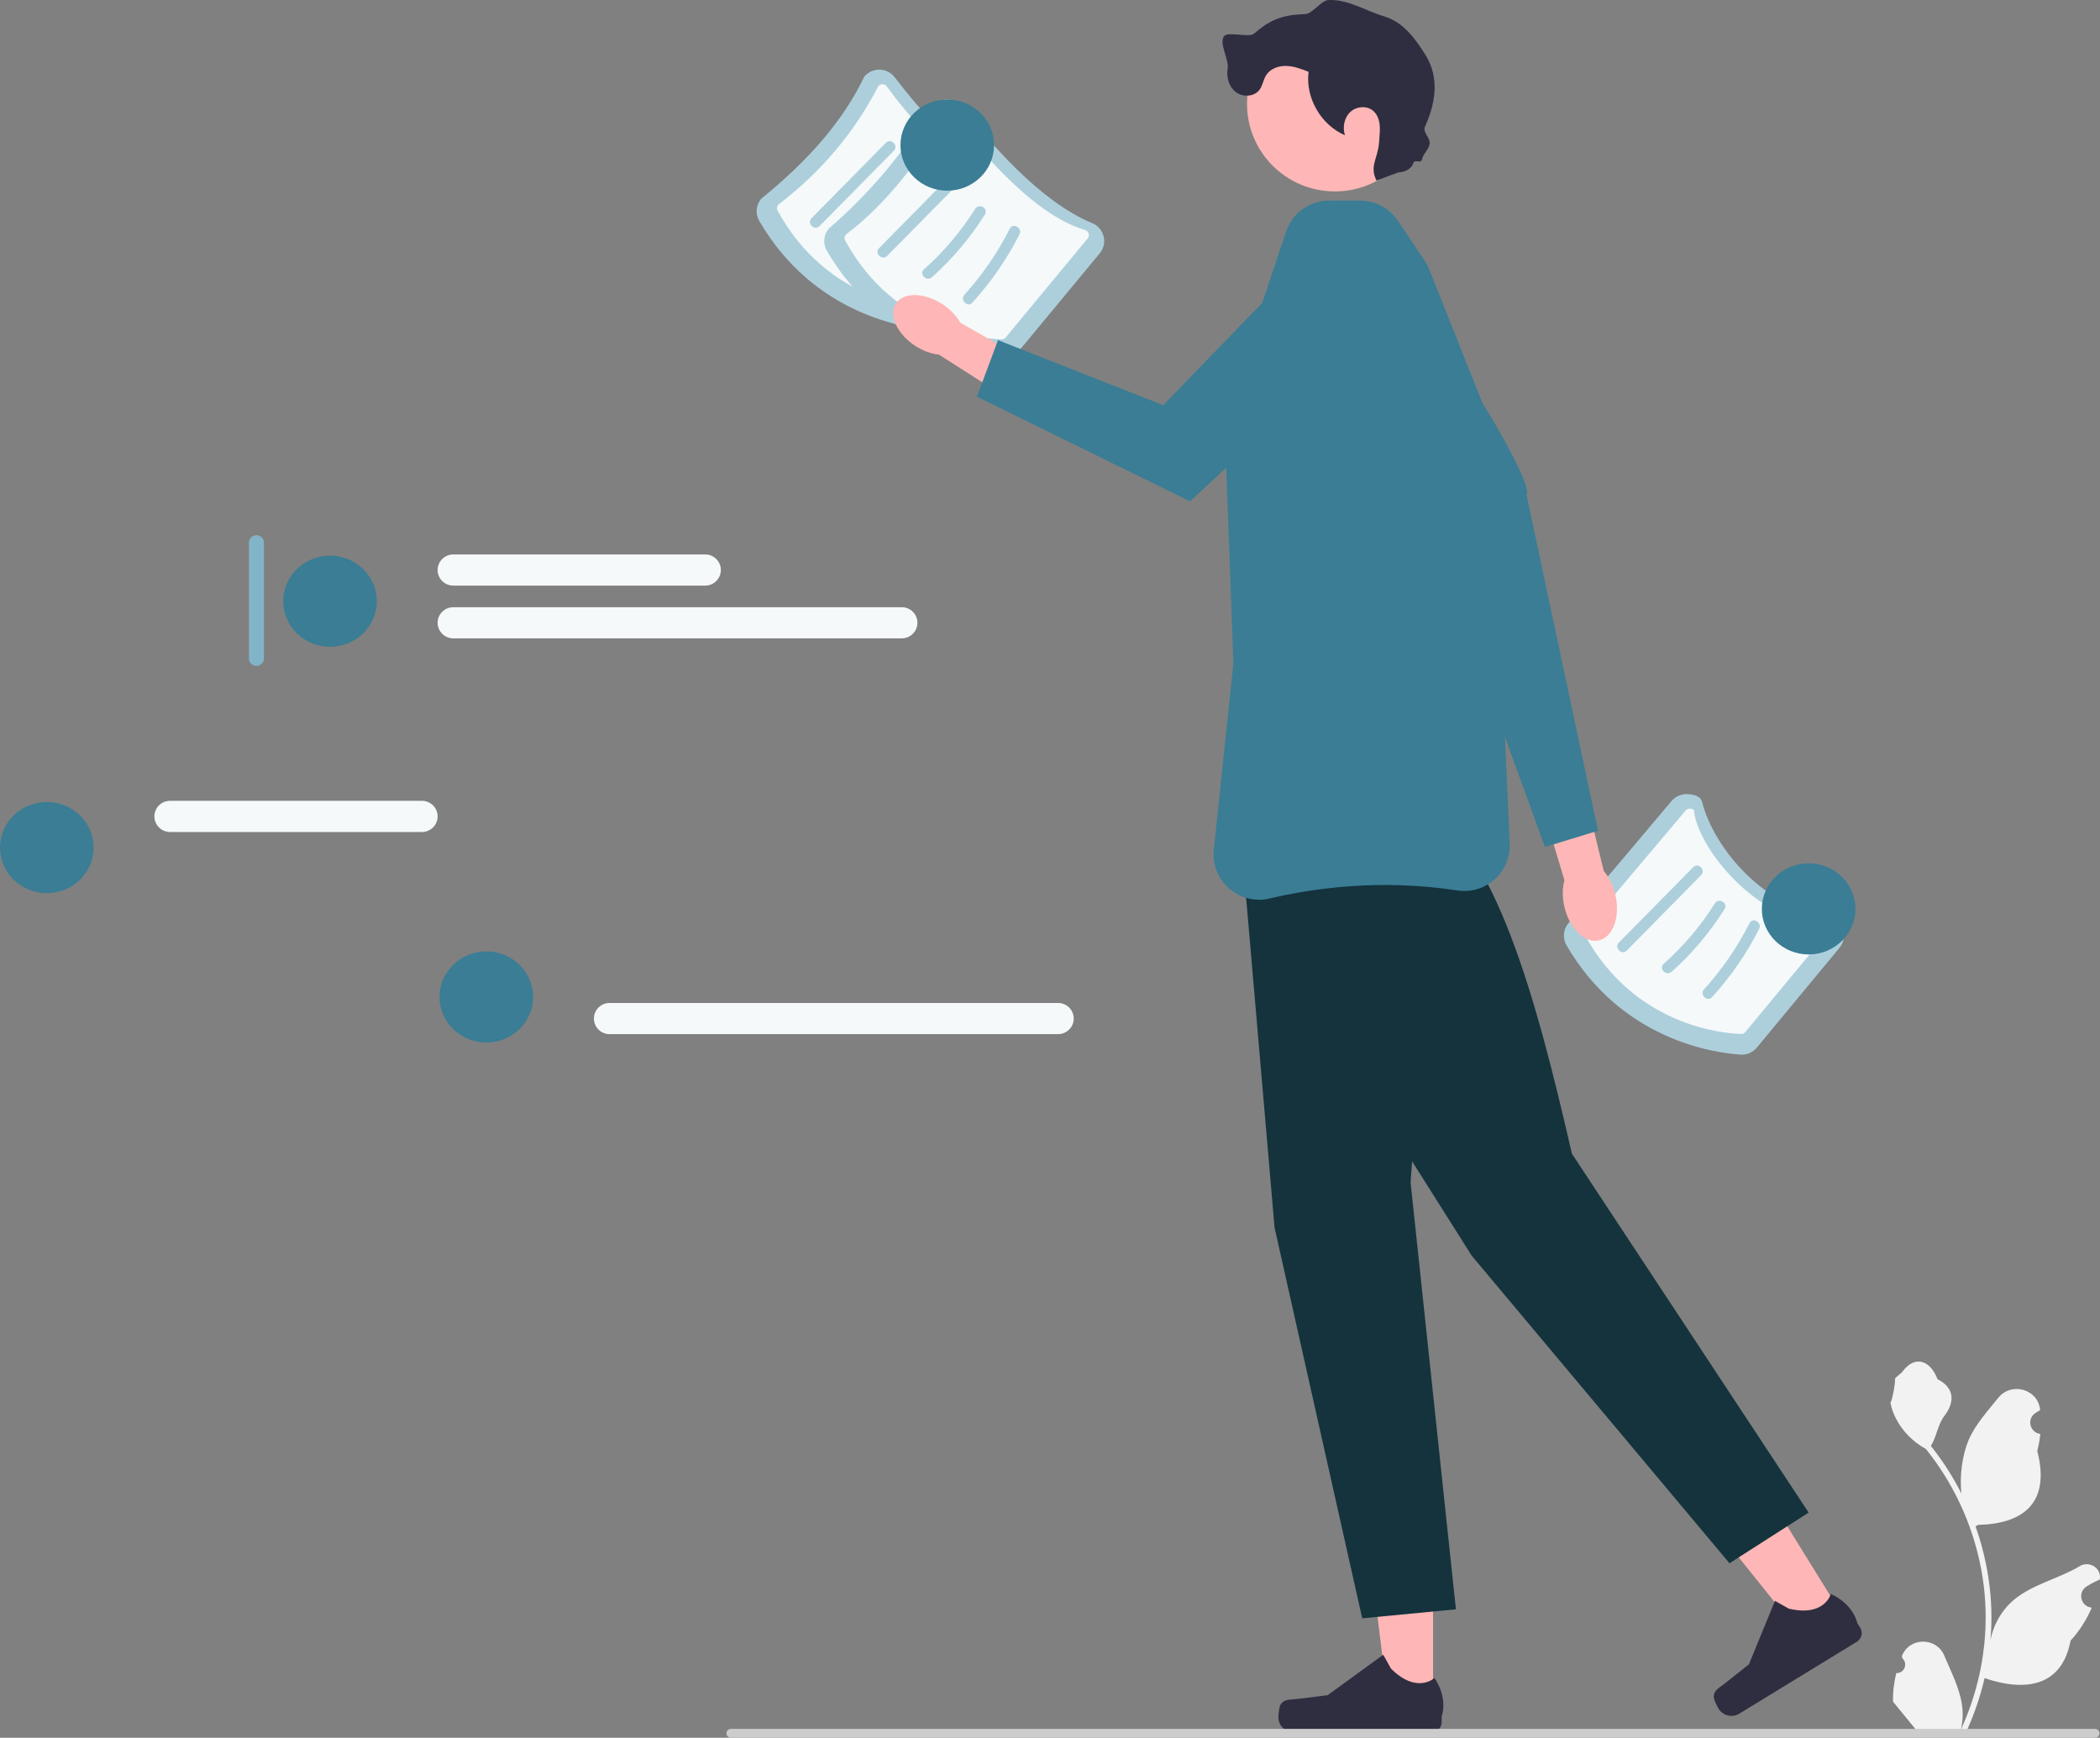 <svg width="371" height="307" viewBox="0 0 371 307" fill="none" xmlns="http://www.w3.org/2000/svg">
<rect x="0" y="0" width="371" height="307" fill="#808080" stroke="none"/>
<g clip-path="url(#clip0_865_8049)">
<path d="M165.111 58.34C165.039 58.34 164.967 58.337 164.895 58.333C160.136 58.029 143.851 55.738 134.126 39.015C133.408 37.781 133.549 36.21 134.479 35.108C142.601 28.539 148.946 21.43 152.69 13.531C153.367 12.729 154.381 12.291 155.408 12.309C156.463 12.334 157.435 12.828 158.075 13.664C162.692 19.698 171.808 30.379 180.98 34.124C182.011 34.545 182.757 35.4 183.028 36.471C183.296 37.532 183.048 38.627 182.347 39.473L167.758 57.09C167.102 57.882 166.125 58.34 165.111 58.34Z" fill="#ADCFDC"/>
<path d="M137.49 36.169C137.242 36.464 137.196 36.885 137.377 37.217C146.175 53.328 161.905 54.592 164.969 54.682C165.264 54.698 165.54 54.566 165.728 54.34L180.212 36.85C180.417 36.602 180.48 36.286 180.386 35.981C180.29 35.674 180.057 35.445 179.744 35.355C169.907 32.496 159.585 19.253 156.656 15.263C156.485 15.029 156.22 14.89 155.931 14.88C155.633 14.877 155.362 14.993 155.172 15.217C150.981 23.344 145.113 30.345 137.49 36.169Z" fill="white"/>
<path d="M137.49 36.169C137.242 36.464 137.196 36.885 137.377 37.217C146.175 53.328 161.905 54.592 164.969 54.682C165.264 54.698 165.54 54.566 165.728 54.34L180.212 36.85C180.417 36.602 180.48 36.286 180.386 35.981C180.29 35.674 180.057 35.445 179.744 35.355C169.907 32.496 159.585 19.253 156.656 15.263C156.485 15.029 156.22 14.89 155.931 14.88C155.633 14.877 155.362 14.993 155.172 15.217C150.981 23.344 145.113 30.345 137.49 36.169Z" fill="#3A7D95" fill-opacity="0.05"/>
<path d="M144.784 39.943L157.913 26.63C158.81 25.72 157.404 24.319 156.506 25.23L143.377 38.543C142.479 39.453 143.885 40.854 144.784 39.943Z" fill="#ADCFDC"/>
<path d="M152.708 43.694C156.332 40.464 159.48 36.724 162.059 32.621C162.739 31.538 161.018 30.543 160.34 31.622C157.848 35.589 154.804 39.172 151.301 42.294C150.345 43.146 151.756 44.542 152.708 43.694Z" fill="#E6E6E6"/>
<path d="M159.85 48.184C163.149 44.55 165.957 40.494 168.168 36.119C168.742 34.984 167.026 33.981 166.45 35.12C164.314 39.347 161.631 43.273 158.443 46.785C157.587 47.728 158.99 49.132 159.85 48.184Z" fill="#E6E6E6"/>
<path d="M177.051 63.617C176.979 63.617 176.907 63.614 176.835 63.61C172.076 63.306 155.792 61.015 146.066 44.292C145.348 43.058 145.49 41.488 146.42 40.385C154.136 33.73 159.945 26.452 164.63 18.808C165.307 18.006 166.322 17.568 167.349 17.587C168.403 17.611 169.375 18.105 170.015 18.941C174.632 24.975 183.748 35.656 192.92 39.401C193.951 39.822 194.697 40.677 194.968 41.748C195.236 42.809 194.988 43.904 194.287 44.751L179.698 62.367C179.042 63.16 178.065 63.617 177.051 63.617Z" fill="#ADCFDC"/>
<path d="M149.43 41.446C149.182 41.741 149.136 42.162 149.317 42.494C158.116 58.605 173.845 59.869 176.909 59.959C177.204 59.976 177.481 59.844 177.668 59.617L192.152 42.128C192.357 41.88 192.42 41.563 192.326 41.258C192.231 40.951 191.997 40.723 191.684 40.632C181.847 37.773 171.525 24.531 168.596 20.54C168.425 20.307 168.16 20.167 167.871 20.157C167.573 20.154 167.302 20.271 167.113 20.495C162.092 28.791 156.444 36.145 149.43 41.446Z" fill="white"/>
<path d="M149.43 41.446C149.182 41.741 149.136 42.162 149.317 42.494C158.116 58.605 173.845 59.869 176.909 59.959C177.204 59.976 177.481 59.844 177.668 59.617L192.152 42.128C192.357 41.88 192.42 41.563 192.326 41.258C192.231 40.951 191.997 40.723 191.684 40.632C181.847 37.773 171.525 24.531 168.596 20.54C168.425 20.307 168.16 20.167 167.871 20.157C167.573 20.154 167.302 20.271 167.113 20.495C162.092 28.791 156.444 36.145 149.43 41.446Z" fill="#3A7D95" fill-opacity="0.05"/>
<path d="M156.724 45.22L169.853 31.907C170.751 30.997 169.345 29.597 168.446 30.508L155.317 43.821C154.419 44.731 155.825 46.131 156.724 45.22Z" fill="#ADCFDC"/>
<path d="M164.648 48.971C168.272 45.741 171.421 42.002 173.999 37.898C174.68 36.815 172.959 35.821 172.281 36.899C169.788 40.867 166.744 44.45 163.241 47.572C162.285 48.424 163.697 49.819 164.648 48.971Z" fill="#ADCFDC"/>
<path d="M171.79 53.462C175.089 49.828 177.898 45.772 180.109 41.396C180.682 40.261 178.966 39.258 178.39 40.397C176.254 44.625 173.571 48.55 170.383 52.062C169.527 53.006 170.93 54.41 171.79 53.462Z" fill="#ADCFDC"/>
<path d="M307.73 186.317C307.658 186.317 307.586 186.315 307.514 186.31C302.755 186.006 286.471 183.715 276.745 166.993C276.027 165.758 276.169 164.188 277.099 163.086L295.31 141.508C295.986 140.707 297.001 140.269 298.028 140.287C299.082 140.311 300.436 140.622 300.694 141.641C302.792 149.922 311.828 160.675 323.599 162.101C324.706 162.235 325.377 163.377 325.647 164.448C325.916 165.51 325.667 166.604 324.966 167.451L310.377 185.067C309.721 185.86 308.744 186.317 307.73 186.317Z" fill="#ADCFDC"/>
<path d="M280.109 164.146C279.861 164.441 279.816 164.862 279.997 165.194C288.795 181.306 304.524 182.57 307.588 182.659C307.883 182.676 308.16 182.544 308.347 182.318L322.831 164.828C323.036 164.58 323.099 164.264 323.005 163.958C322.91 163.652 322.688 163.348 322.363 163.333C309.842 162.748 299.784 149.282 299.276 143.24C299.251 142.952 298.84 142.867 298.55 142.857C298.252 142.855 297.981 142.971 297.792 143.195L280.109 164.146Z" fill="white"/>
<path d="M280.109 164.146C279.861 164.441 279.816 164.862 279.997 165.194C288.795 181.306 304.524 182.57 307.588 182.659C307.883 182.676 308.16 182.544 308.347 182.318L322.831 164.828C323.036 164.58 323.099 164.264 323.005 163.958C322.91 163.652 322.688 163.348 322.363 163.333C309.842 162.748 299.784 149.282 299.276 143.24C299.251 142.952 298.84 142.867 298.55 142.857C298.252 142.855 297.981 142.971 297.792 143.195L280.109 164.146Z" fill="#3A7D95" fill-opacity="0.05"/>
<path d="M287.403 167.92L300.532 154.607C301.43 153.697 300.024 152.297 299.125 153.208L285.996 166.521C285.098 167.431 286.505 168.831 287.403 167.92Z" fill="#ADCFDC"/>
<path d="M295.328 171.671C298.951 168.442 302.1 164.702 304.678 160.598C305.359 159.515 303.638 158.521 302.96 159.6C300.467 163.567 297.423 167.15 293.92 170.272C292.965 171.124 294.376 172.52 295.328 171.671Z" fill="#ADCFDC"/>
<path d="M302.47 176.162C305.769 172.528 308.577 168.472 310.788 164.096C311.361 162.961 309.645 161.958 309.069 163.098C306.933 167.325 304.251 171.251 301.062 174.763C300.206 175.706 301.609 177.11 302.47 176.162Z" fill="#ADCFDC"/>
<path d="M253.174 301.334L245.307 301.333L241.565 271.157L253.176 271.158L253.174 301.334Z" fill="#FFB6B6"/>
<path d="M226.222 301.156C225.977 301.566 225.848 302.89 225.848 303.367C225.848 304.833 227.043 306.022 228.518 306.022H252.88C253.886 306.022 254.701 305.211 254.701 304.211V303.202C254.701 303.202 255.907 300.171 253.425 296.434C253.425 296.434 250.341 299.36 245.733 294.777L244.375 292.329L234.538 299.483L229.086 300.151C227.893 300.297 226.835 300.128 226.222 301.156Z" fill="#2F2E41"/>
<path d="M325.817 285.895L319.116 289.993L300.03 266.242L309.919 260.192L325.817 285.895Z" fill="#FFB6B6"/>
<path d="M302.767 299.788C302.775 300.265 303.362 301.46 303.614 301.866C304.386 303.115 306.031 303.505 307.287 302.736L328.037 290.042C328.894 289.517 329.161 288.402 328.634 287.55L328.103 286.691C328.103 286.691 327.532 283.48 323.45 281.591C323.45 281.591 322.365 285.69 316.025 284.188L313.578 282.811L308.969 294.03L304.677 297.439C303.738 298.185 302.748 298.593 302.767 299.788Z" fill="#2F2E41"/>
<path d="M276.373 160.197C275.983 158.508 276.013 156.868 276.378 155.51L271.638 139.659L279.356 137.578L283.333 153.881C284.255 154.938 284.999 156.397 285.388 158.086C286.278 161.945 284.981 165.546 282.491 166.129C280.002 166.712 277.262 164.056 276.373 160.197Z" fill="#FFB6B6"/>
<path d="M232.462 54.542C232.462 54.542 244.899 49.158 251.844 56.938C258.165 64.019 270.996 85.327 269.679 87.4L282.311 146.761L272.947 149.63L248.109 81.351L232.462 54.542Z" fill="#3A7D95"/>
<path d="M218.764 142.512L225.172 216.86L240.659 285.897L257.213 284.304L249.203 208.894L254.105 141.877L218.764 142.512Z" fill="#14333D"/>
<path d="M220.089 158.645L260.002 221.833L305.542 276.167L319.528 267.216L277.702 203.813C271.3 175.885 264.211 150.032 251.219 141.995L220.089 158.645Z" fill="#14333D"/>
<path d="M222.418 158.954C220.546 158.954 218.733 158.298 217.255 157.052C215.271 155.379 214.238 152.94 214.42 150.361L217.901 117.14L216.572 80.864L216.58 80.825L220.714 61.112C220.754 60.485 220.887 59.822 221.1 59.185L227.205 40.93C228.303 37.647 231.378 35.44 234.858 35.44H240.257C242.96 35.44 245.469 36.776 246.968 39.012L251.695 46.063C252.009 46.531 252.274 47.034 252.482 47.557L262.916 73.746C263.247 74.577 263.436 75.451 263.476 76.345L266.713 149.025C266.821 151.438 265.845 153.747 264.036 155.36C262.238 156.964 259.838 157.674 257.459 157.308C243.834 155.216 231.909 156.927 224.304 158.731C223.675 158.88 223.043 158.954 222.418 158.954Z" fill="#3A7D95"/>
<path d="M235.835 33.816C244.407 33.816 251.357 26.904 251.357 18.379C251.357 9.854 244.407 2.942 235.835 2.942C227.262 2.942 220.312 9.854 220.312 18.379C220.312 26.904 227.262 33.816 235.835 33.816Z" fill="#FFB6B6"/>
<path d="M248.127 30.048C246.727 30.568 244.58 31.377 243.18 31.897C241.874 29.308 243.474 27.965 243.64 25.073C243.695 24.108 243.835 23.142 243.755 22.179C243.675 21.215 243.342 20.227 242.611 19.589C241.493 18.614 239.632 18.773 238.55 19.787C237.468 20.801 237.16 22.477 237.602 23.888C233.346 22.058 230.596 17.258 231.184 12.684C229.913 12.189 228.61 11.687 227.245 11.649C225.881 11.611 224.418 12.129 223.691 13.278C223.181 14.084 223.079 15.106 222.507 15.87C221.577 17.11 219.568 17.206 218.333 16.265C217.098 15.324 216.626 13.615 216.889 12.091C217.152 10.566 215.236 7.455 216.309 6.335C217.041 5.57 220.673 6.653 221.489 5.979C222.234 5.364 222.981 4.747 223.802 4.237C224.844 3.589 225.998 3.12 227.198 2.857C228.333 2.607 229.5 2.542 230.661 2.477C231.839 2.411 233.469 0.078 234.647 0.013C238.116 -0.181 241.216 1.902 244.544 2.894C247.873 3.886 249.967 6.734 251.809 9.664C254.433 13.836 253.541 18.409 251.734 22.399C251.287 23.385 252.786 24.422 252.564 25.481C252.358 26.465 251.431 27.178 251.214 28.16C251.029 29 249.933 28.027 249.671 28.846C249.446 29.553 248.781 30.053 248.07 30.279C247.359 30.504 246.598 30.5 245.852 30.493" fill="#2F2E41"/>
<path d="M335.008 295.566C336.378 295.651 337.135 293.958 336.099 292.971L335.996 292.564C336.009 292.531 336.023 292.498 336.036 292.466C337.422 289.179 342.119 289.202 343.493 292.493C344.713 295.414 346.266 298.341 346.648 301.429C346.82 302.793 346.742 304.182 346.438 305.52C349.296 299.312 350.8 292.533 350.8 285.716C350.8 284.003 350.706 282.29 350.513 280.581C350.354 279.184 350.136 277.795 349.853 276.418C348.323 268.979 345.012 261.894 340.234 255.975C337.938 254.727 336.023 252.775 334.866 250.436C334.45 249.593 334.125 248.685 333.97 247.761C334.232 247.795 334.956 243.836 334.759 243.593C335.123 243.044 335.775 242.771 336.173 242.234C338.151 239.567 340.877 240.033 342.299 243.657C345.339 245.183 345.369 247.713 343.503 250.147C342.317 251.695 342.154 253.79 341.113 255.447C341.22 255.583 341.331 255.715 341.438 255.852C343.403 258.357 345.101 261.05 346.534 263.879C346.129 260.735 346.726 256.947 347.745 254.505C348.905 251.723 351.078 249.38 352.992 246.975C355.292 244.086 360.006 245.347 360.411 249.009C360.415 249.045 360.419 249.08 360.423 249.115C360.138 249.275 359.86 249.444 359.588 249.623C358.036 250.644 358.572 253.036 360.411 253.319L360.453 253.325C360.35 254.343 360.174 255.353 359.917 256.346C362.373 265.79 357.071 269.229 349.502 269.384C349.335 269.469 349.172 269.554 349.005 269.635C349.772 271.783 350.384 273.986 350.838 276.218C351.245 278.191 351.528 280.185 351.687 282.188C351.884 284.714 351.867 287.254 351.652 289.776L351.665 289.687C352.209 286.909 353.726 284.314 355.928 282.516C359.209 279.836 363.844 278.849 367.383 276.695C369.087 275.658 371.27 276.998 370.973 278.962L370.958 279.056C370.431 279.269 369.917 279.516 369.42 279.793C369.136 279.953 368.857 280.122 368.585 280.301C367.033 281.322 367.57 283.714 369.408 283.996L369.45 284.003C369.48 284.007 369.506 284.011 369.536 284.016C368.632 286.15 367.372 288.131 365.795 289.84C364.26 298.084 357.665 298.866 350.611 296.465H350.607C349.836 299.806 348.709 303.07 347.261 306.18H335.307C335.264 306.048 335.226 305.912 335.187 305.779C336.293 305.848 337.407 305.784 338.495 305.584C337.608 304.501 336.721 303.41 335.834 302.328C335.813 302.307 335.796 302.286 335.779 302.264C335.329 301.71 334.874 301.161 334.425 300.607L334.424 300.606C334.396 298.906 334.602 297.211 335.008 295.566Z" fill="#F2F2F2"/>
<path d="M128.341 306.215C128.341 306.65 128.693 307 129.131 307H370.118C370.555 307 370.907 306.65 370.907 306.215C370.907 305.779 370.555 305.43 370.118 305.43H129.131C128.693 305.43 128.341 305.779 128.341 306.215Z" fill="#CCCCCC"/>
<path d="M166.512 53.745C167.912 54.663 168.987 55.82 169.641 57L183.532 64.914L179.552 71.377L165.889 62.654C164.541 62.52 163.049 61.992 161.649 61.073C158.451 58.974 156.947 55.633 158.29 53.609C159.633 51.585 163.314 51.646 166.512 53.745Z" fill="#FFB6B6"/>
<path d="M231.869 45.403C240.728 40 249.629 52.372 241.753 59.113L241.726 59.136L210.255 88.572L172.592 70.076L176.316 60.09L205.496 71.585L227.385 48.987C228.909 47.47 230.408 46.294 231.869 45.403Z" fill="#3A7D95"/>
<path d="M45.303 94.553C44.572 94.553 43.977 95.144 43.977 95.872V116.322C43.977 117.05 44.572 117.641 45.303 117.641C46.035 117.641 46.63 117.05 46.63 116.322V95.872C46.63 95.144 46.035 94.553 45.303 94.553Z" fill="#82B4C9"/>
<path d="M58.306 114.258C62.871 114.258 66.573 110.655 66.573 106.21C66.573 101.765 62.871 98.161 58.306 98.161C53.74 98.161 50.038 101.765 50.038 106.21C50.038 110.655 53.74 114.258 58.306 114.258Z" fill="#3A7D95"/>
<path d="M124.582 103.456H80.082C78.555 103.456 77.313 102.221 77.313 100.703C77.313 99.184 78.555 97.949 80.082 97.949H124.582C126.109 97.949 127.351 99.184 127.351 100.703C127.351 102.221 126.109 103.456 124.582 103.456Z" fill="white"/>
<path d="M124.582 103.456H80.082C78.555 103.456 77.313 102.221 77.313 100.703C77.313 99.184 78.555 97.949 80.082 97.949H124.582C126.109 97.949 127.351 99.184 127.351 100.703C127.351 102.221 126.109 103.456 124.582 103.456Z" fill="#3A7D95" fill-opacity="0.05"/>
<path d="M159.311 112.775H80.082C78.555 112.775 77.313 111.54 77.313 110.022C77.313 108.504 78.555 107.269 80.082 107.269H159.311C160.837 107.269 162.079 108.504 162.079 110.022C162.079 111.54 160.837 112.775 159.311 112.775Z" fill="white"/>
<path d="M159.311 112.775H80.082C78.555 112.775 77.313 111.54 77.313 110.022C77.313 108.504 78.555 107.269 80.082 107.269H159.311C160.837 107.269 162.079 108.504 162.079 110.022C162.079 111.54 160.837 112.775 159.311 112.775Z" fill="#3A7D95" fill-opacity="0.05"/>
<path d="M8.267 157.784C12.834 157.784 16.535 154.18 16.535 149.735C16.535 145.29 12.834 141.687 8.267 141.687C3.701 141.687 0 145.29 0 149.735C0 154.18 3.701 157.784 8.267 157.784Z" fill="#3A7D95"/>
<path d="M74.544 146.981H30.044C28.517 146.981 27.275 145.746 27.275 144.228C27.275 142.71 28.517 141.475 30.044 141.475H74.544C76.071 141.475 77.313 142.71 77.313 144.228C77.313 145.746 76.071 146.981 74.544 146.981Z" fill="white"/>
<path d="M74.544 146.981H30.044C28.517 146.981 27.275 145.746 27.275 144.228C27.275 142.71 28.517 141.475 30.044 141.475H74.544C76.071 141.475 77.313 142.71 77.313 144.228C77.313 145.746 76.071 146.981 74.544 146.981Z" fill="#3A7D95" fill-opacity="0.05"/>
<path d="M85.917 184.177C90.483 184.177 94.185 180.574 94.185 176.129C94.185 171.684 90.483 168.08 85.917 168.08C81.351 168.08 77.65 171.684 77.65 176.129C77.65 180.574 81.351 184.177 85.917 184.177Z" fill="#3A7D95"/>
<path d="M186.922 182.694H107.694C106.167 182.694 104.925 181.459 104.925 179.941C104.925 178.423 106.167 177.188 107.694 177.188H186.922C188.449 177.188 189.691 178.423 189.691 179.941C189.691 181.459 188.449 182.694 186.922 182.694Z" fill="white"/>
<path d="M186.922 182.694H107.694C106.167 182.694 104.925 181.459 104.925 179.941C104.925 178.423 106.167 177.188 107.694 177.188H186.922C188.449 177.188 189.691 178.423 189.691 179.941C189.691 181.459 188.449 182.694 186.922 182.694Z" fill="#3A7D95" fill-opacity="0.05"/>
<path d="M167.349 33.684C171.915 33.684 175.616 30.081 175.616 25.635C175.616 21.19 171.915 17.587 167.349 17.587C162.783 17.587 159.081 21.19 159.081 25.635C159.081 30.081 162.783 33.684 167.349 33.684Z" fill="#3A7D95"/>
<path d="M319.528 168.613C324.094 168.613 327.795 165.009 327.795 160.564C327.795 156.119 324.094 152.516 319.528 152.516C314.962 152.516 311.26 156.119 311.26 160.564C311.26 165.009 314.962 168.613 319.528 168.613Z" fill="#3A7D95"/>
</g>
<defs>
<clipPath id="clip0_865_8049">
<rect width="371" height="307" fill="white"/>
</clipPath>
</defs>
</svg>
